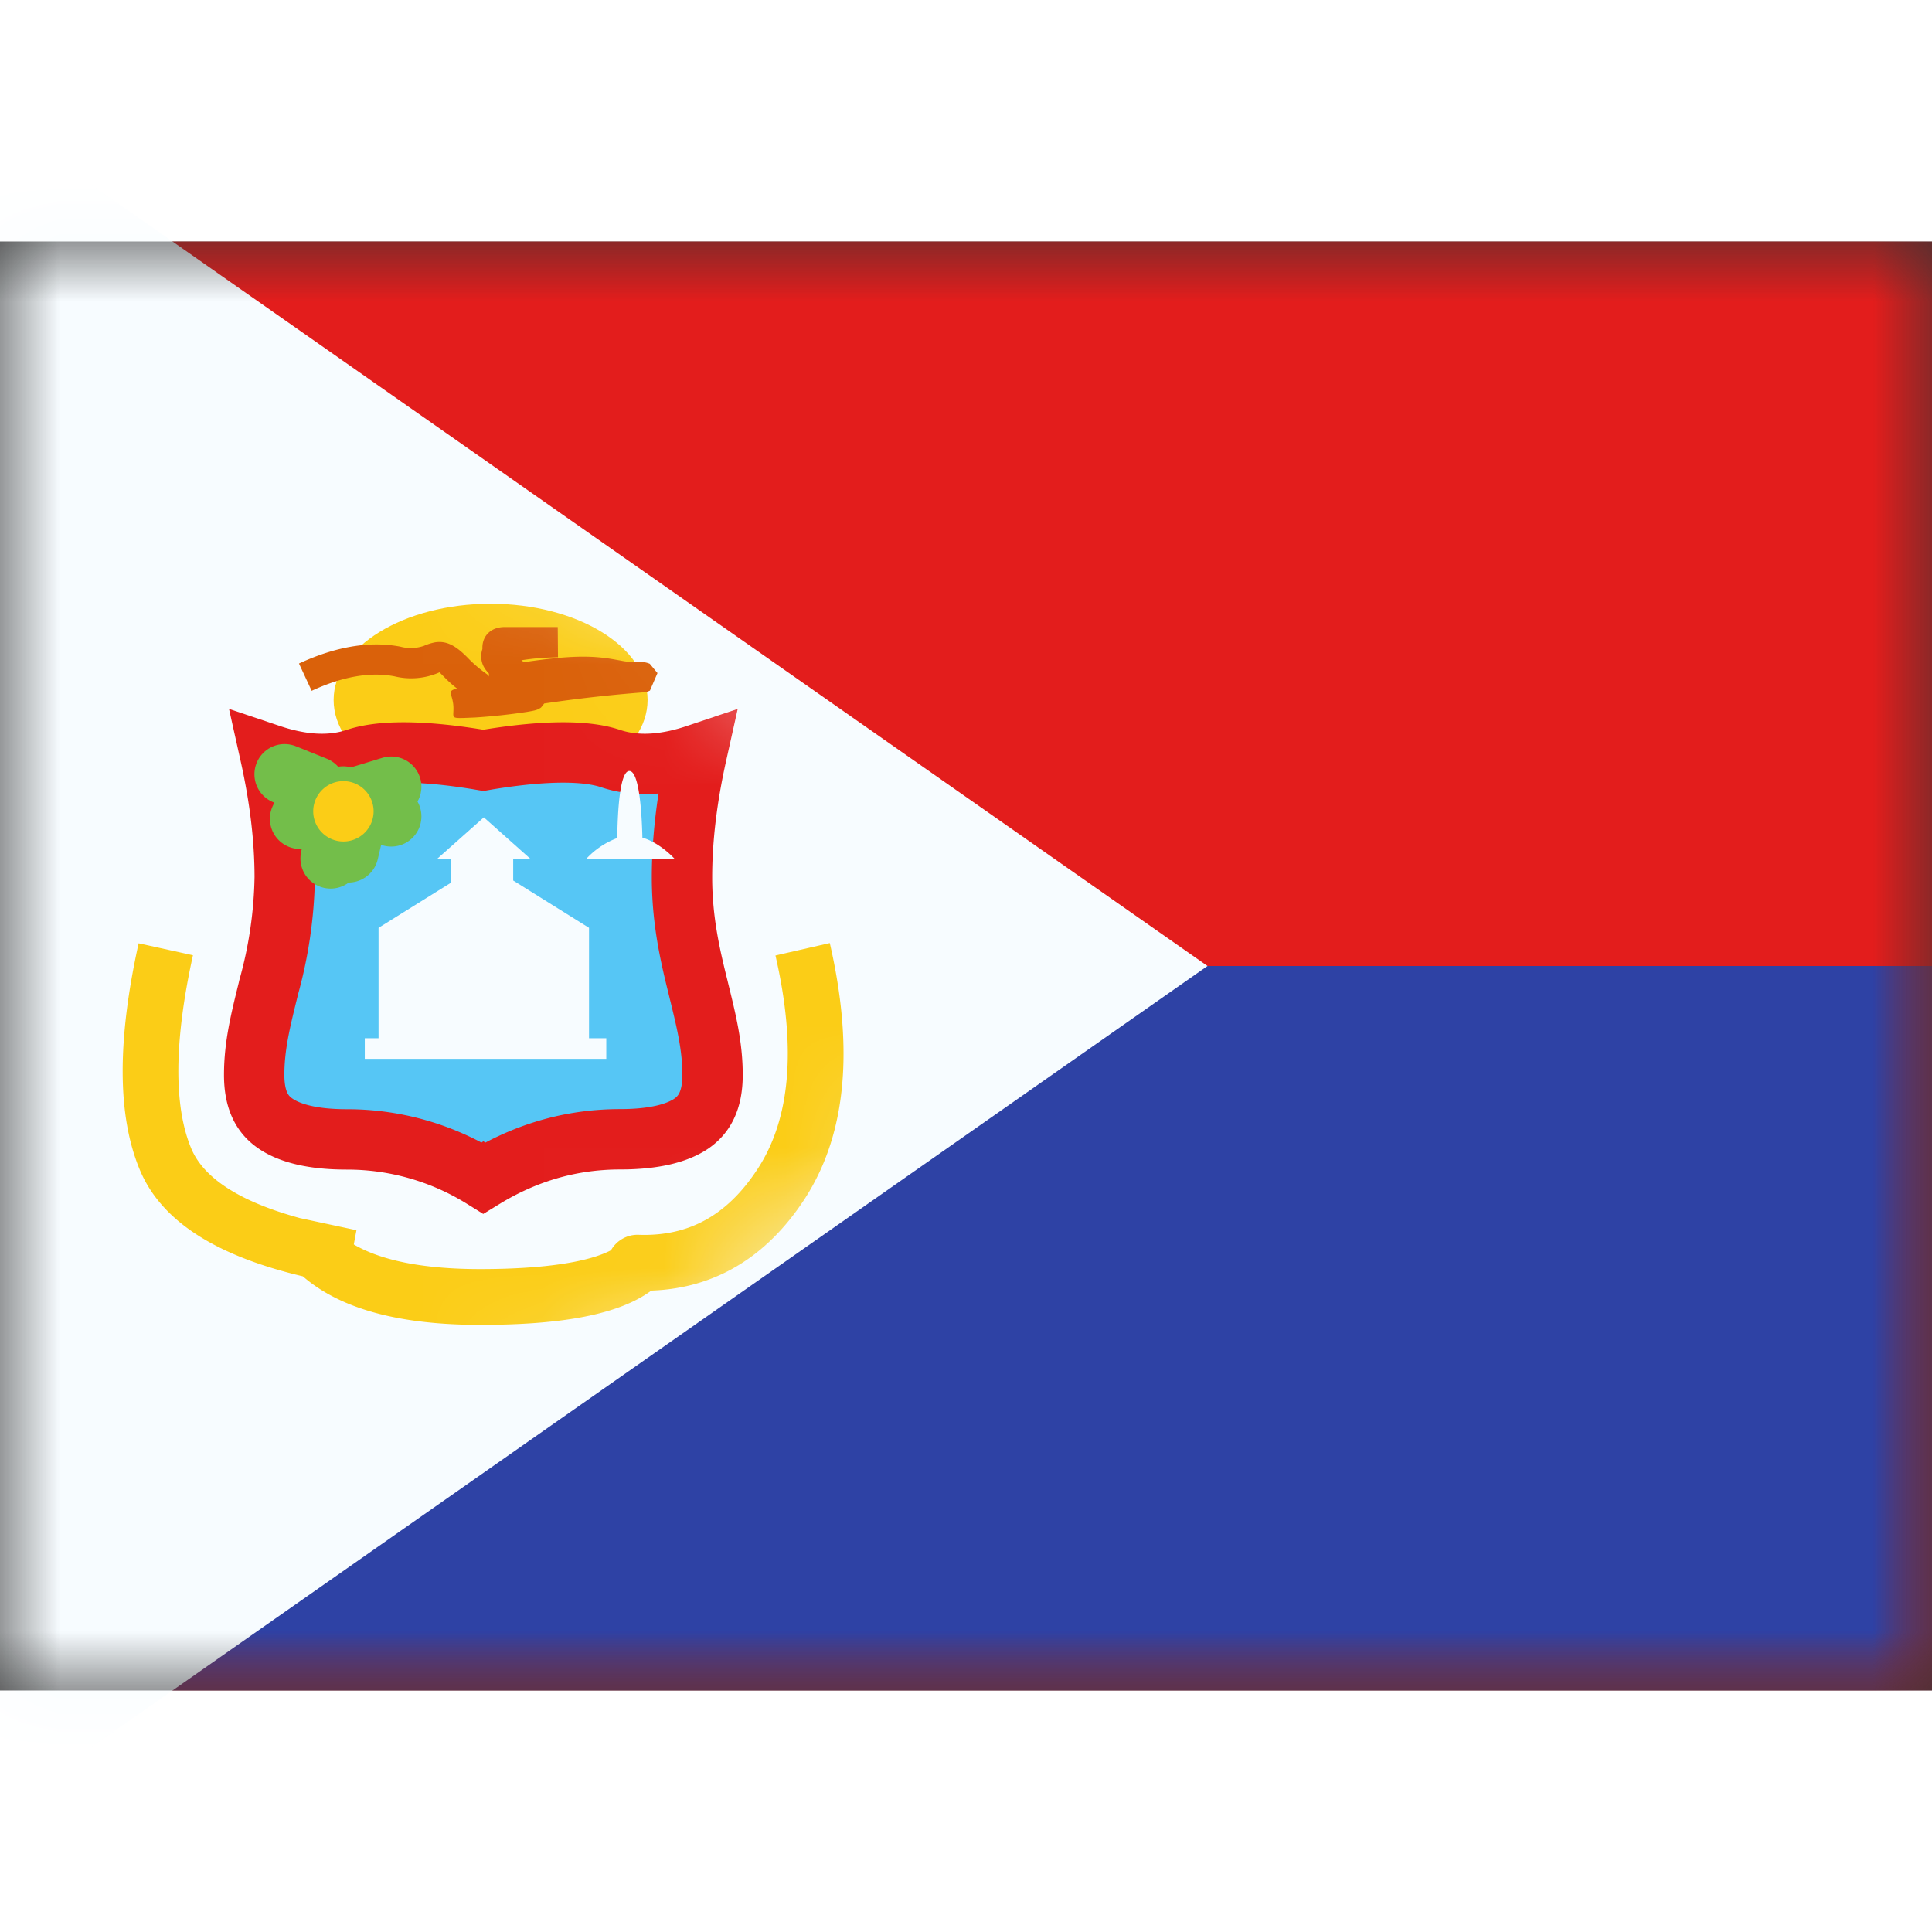 <svg fill="none" xmlns="http://www.w3.org/2000/svg" viewBox="0 0 16 12" height="1em" width="1em">
  <rect x="0" y="0" width="16" height="12" fill="#333333" stroke="none"/>
  <mask id="a" maskUnits="userSpaceOnUse" x="0" y="0" width="16" height="12">
    <path fill="#fff" d="M0 0h16v12H0z"/>
  </mask>
  <g mask="url(#a)">
    <path fill-rule="evenodd" clip-rule="evenodd" d="M0 0v12h16V0H0z" fill="#E31D1C"/>
    <mask id="b" maskUnits="userSpaceOnUse" x="0" y="0" width="16" height="12">
      <path fill-rule="evenodd" clip-rule="evenodd" d="M0 0v12h16V0H0z" fill="#fff"/>
    </mask>
    <g mask="url(#b)">
      <path fill-rule="evenodd" clip-rule="evenodd" d="M0 6v6h16V6H0z" fill="#2E42A5"/>
    </g>
    <path fill-rule="evenodd" clip-rule="evenodd" d="M0-1v14l10-7L0-1z" fill="#F7FCFF"/>
    <mask id="c" maskUnits="userSpaceOnUse" x="0" y="-1" width="10" height="14">
      <path fill-rule="evenodd" clip-rule="evenodd" d="M0-1v14l10-7L0-1z" fill="#fff"/>
    </mask>
    <g mask="url(#c)">
      <path fill-rule="evenodd" clip-rule="evenodd" d="M4.063 4.594c.718 0 1.3-.357 1.3-.797 0-.44-.582-.797-1.3-.797-.718 0-1.3.357-1.3.797 0 .44.582.797 1.3.797z" fill="#FBCD17"/>
      <path fill-rule="evenodd" clip-rule="evenodd" d="M4.177 3.193c-.106 0-.182.068-.182.171v.011a.199.199 0 0 0-.01.058c0 .055.02.1.062.142a.117.117 0 0 1 .004.028c-.003-.009-.013-.016-.033-.03a1.06 1.06 0 0 1-.145-.126c-.101-.103-.178-.143-.273-.127a.444.444 0 0 0-.09.029.335.335 0 0 1-.196.006c-.255-.048-.535 0-.838.14l.105.226c.259-.12.487-.158.686-.12a.58.58 0 0 0 .375-.034c-.003 0-.001.002.011.014l.042.042a.925.925 0 0 0 .09.079c-.06.015-.056.026-.046.065.005.015.01.035.014.062.007.06-.005.09.005.106.012.016.052.012.178.007a4.963 4.963 0 0 0 .426-.046c.07-.012.09-.016.119-.037l.026-.033a11.767 11.767 0 0 1 .818-.092c.007 0 .007 0 .037-.006.014-.006.02-.008.021-.01.001 0 .002 0 0 0l.062-.144-.064-.077a.208.208 0 0 0-.046-.013h-.071a.638.638 0 0 1-.122-.013l-.044-.008c-.195-.036-.375-.036-.759.021l-.021-.016a1.9 1.9 0 0 1 .216-.022l.075-.003h.012l-.002-.25h-.442zm-.207.723.024-.005.023-.005-.047.01z" fill="#DA610A"/>
      <path d="m3.962 4.29.041.007.04-.007c.497-.081.824-.072 1.013-.008.218.073.46.052.713-.033-.08.359-.121.698-.121 1.017 0 .363.07.657.134.914l.005.021c.062.252.114.461.114.701 0 .215-.071.329-.171.4-.116.081-.308.133-.594.133-.403 0-.78.109-1.127.321l-.006-.004-.006.004a2.127 2.127 0 0 0-1.127-.32c-.286 0-.478-.053-.594-.135-.1-.07-.171-.184-.171-.399 0-.24.052-.449.114-.7l.005-.022a3.6 3.6 0 0 0 .134-.914c0-.319-.041-.658-.121-1.017.253.085.494.106.713.033.189-.064.516-.073 1.012.008z" fill="#56C6F5" stroke="#E31D1C" stroke-width=".5"/>
      <path fill-rule="evenodd" clip-rule="evenodd" d="m4.392 5.112-.385-.343-.386.343h.114v.198l-.6.374v.914h-.114v.171h2v-.171h-.143v-.914l-.628-.392v-.18h.142z" fill="#F7FCFF"/>
      <path d="M3.976 8.51c.53 0 .896-.058 1.084-.156a.253.253 0 0 1 .228-.128c.413.015.733-.159.984-.542.272-.413.327-1 .15-1.771l.45-.103c.203.883.136 1.595-.214 2.128-.314.477-.742.732-1.264.75-.266.197-.734.284-1.418.284-.662 0-1.153-.129-1.468-.402-.715-.169-1.169-.454-1.348-.877-.19-.45-.19-1.076-.012-1.881l.45.099c-.159.72-.159 1.257-.013 1.603.102.241.399.438.9.574l.467.1-.022.118c.227.133.575.204 1.046.204z" fill="#FBCD17"/>
      <path d="m2.357 4.412.256.103-.128.266.357-.185-.027.137-.077.376.147-.428v.378l.089-.378.266.08-.266-.165.266-.081" stroke="#73BE4A" stroke-width=".5" stroke-linecap="round" stroke-linejoin="round"/>
      <path fill-rule="evenodd" clip-rule="evenodd" d="M2.844 4.969a.25.25 0 1 0 0-.5.25.25 0 0 0 0 .5z" fill="#FBCD17"/>
      <path fill-rule="evenodd" clip-rule="evenodd" d="M5.32 4.937c-.004-.168-.022-.552-.108-.552-.085 0-.098.388-.1.555a.67.67 0 0 0-.259.175h.736s-.116-.132-.268-.178z" fill="#F7FCFF"/>
    </g>
  </g>
</svg>
